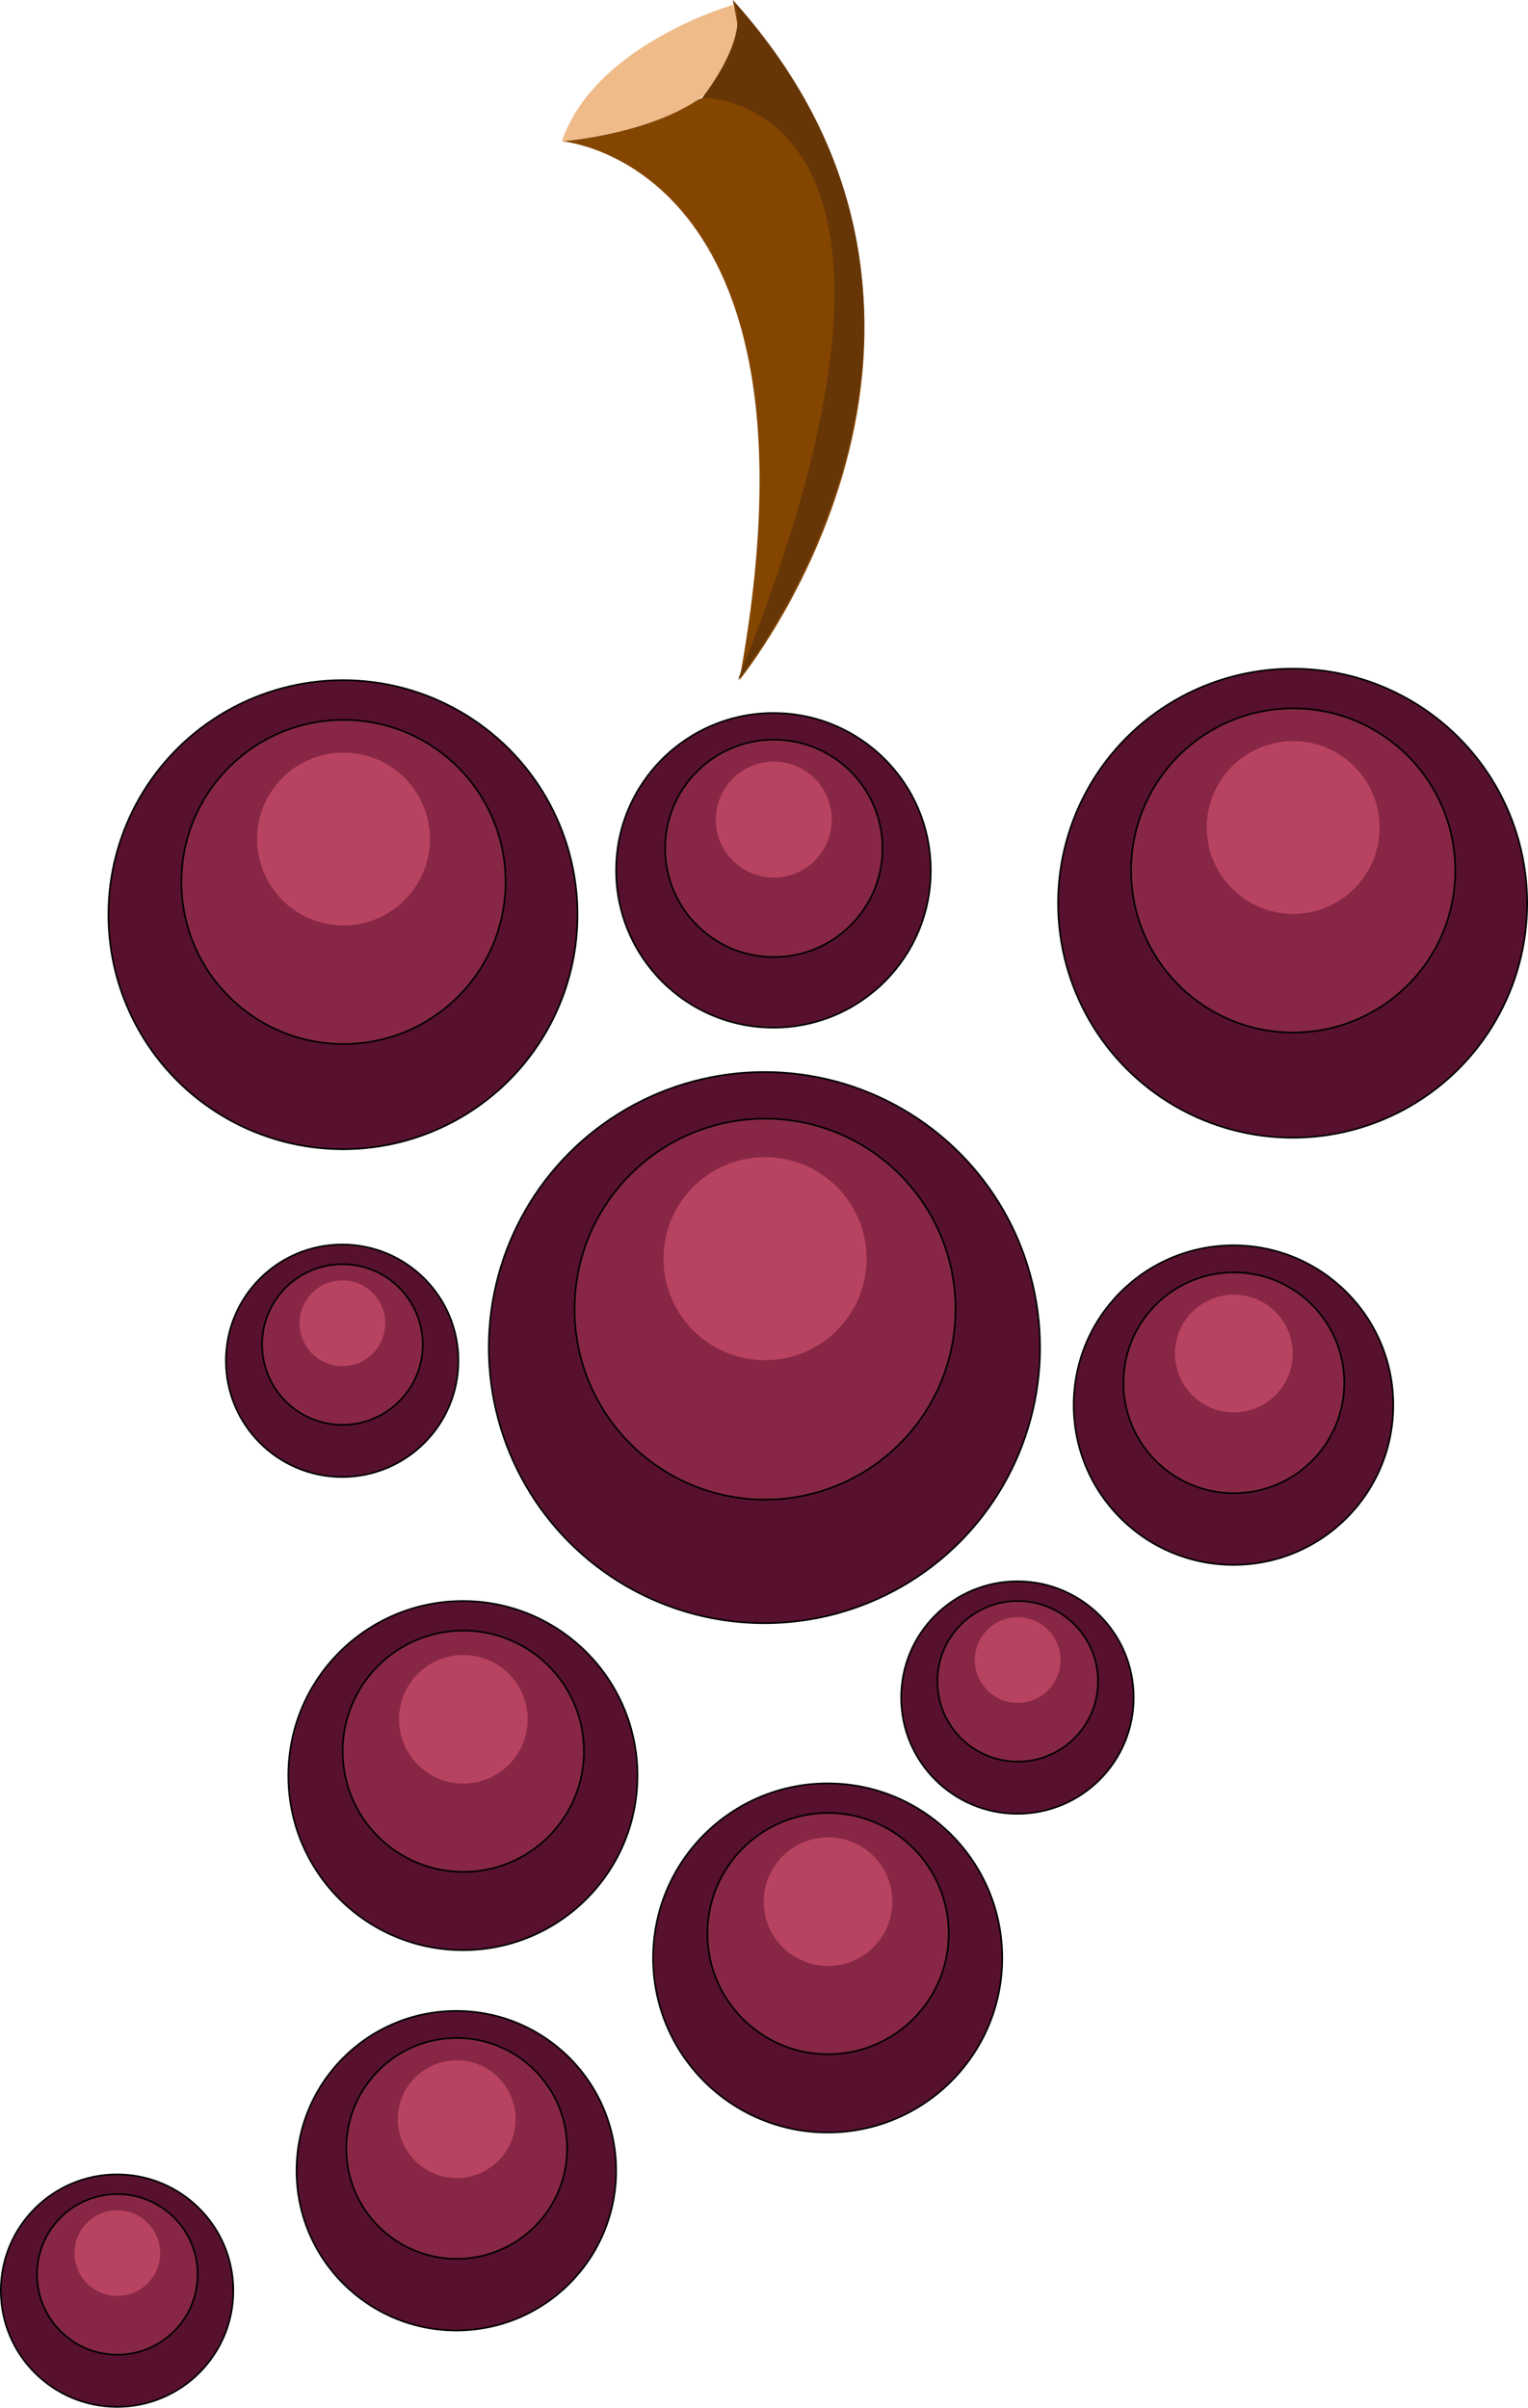 <svg xmlns="http://www.w3.org/2000/svg" viewBox="0 0 930 1465.5"><defs><style>.cls-1{fill:#57112e;}.cls-1,.cls-2{stroke:#000;stroke-miterlimit:10;}.cls-2{fill:#872745;}.cls-3{fill:#b84361;}.cls-4{fill:none;}.cls-5{fill:#844500;}.cls-6{fill:#efbb89;}.cls-7{fill:#663607;}</style></defs><title>Asset 1</title><g id="Layer_2" data-name="Layer 2"><g id="Layer_4" data-name="Layer 4"><circle class="cls-1" cx="470.75" cy="529.75" r="95.75"/><circle class="cls-2" cx="470.97" cy="516.38" r="66.17"/><circle class="cls-3" cx="470.97" cy="498.86" r="35.28"/><circle class="cls-1" cx="786.75" cy="549.75" r="142.75"/><circle class="cls-2" cx="787.08" cy="529.82" r="98.65"/><circle class="cls-3" cx="787.08" cy="503.69" r="52.59"/><circle class="cls-1" cx="208.75" cy="556.75" r="142.75"/><circle class="cls-2" cx="209.08" cy="536.82" r="98.65"/><circle class="cls-3" cx="209.08" cy="510.69" r="52.59"/><circle class="cls-1" cx="281.75" cy="1080.75" r="106.25"/><circle class="cls-2" cx="281.99" cy="1065.92" r="73.43"/><circle class="cls-3" cx="281.99" cy="1046.47" r="39.14"/><circle class="cls-1" cx="503.75" cy="1191.75" r="106.25"/><circle class="cls-2" cx="503.99" cy="1176.92" r="73.43"/><circle class="cls-3" cx="503.99" cy="1157.47" r="39.14"/><circle class="cls-1" cx="465.25" cy="820.25" r="167.75"/><circle class="cls-2" cx="465.63" cy="796.83" r="115.93"/><circle class="cls-3" cx="465.63" cy="766.12" r="61.8"/><circle class="cls-1" cx="619.25" cy="1033.25" r="70.75"/><circle class="cls-2" cx="619.41" cy="1023.37" r="48.89"/><circle class="cls-3" cx="619.41" cy="1010.42" r="26.07"/><circle class="cls-1" cx="208.25" cy="828.25" r="70.75"/><circle class="cls-2" cx="208.41" cy="818.37" r="48.89"/><circle class="cls-3" cx="208.41" cy="805.42" r="26.07"/><circle class="cls-1" cx="71.25" cy="1394.25" r="70.75"/><circle class="cls-2" cx="71.41" cy="1384.37" r="48.89"/><circle class="cls-3" cx="71.41" cy="1371.42" r="26.07"/><circle class="cls-1" cx="277.75" cy="1321.25" r="97.25"/><circle class="cls-2" cx="277.97" cy="1307.68" r="67.21"/><circle class="cls-3" cx="277.97" cy="1289.87" r="35.83"/><circle class="cls-1" cx="750.75" cy="855.25" r="97.25"/><circle class="cls-2" cx="750.97" cy="841.68" r="67.21"/><circle class="cls-3" cx="750.97" cy="823.87" r="35.83"/></g><g id="Layer_2-2" data-name="Layer 2"><path class="cls-4" d="M427.5,59.5l1.24-1.79q-2.22,1.72-4.6,3.3Z"/><path class="cls-5" d="M446,0l2.47,13.39c2.8,19.44-6.06,33.78-19.73,44.32L427.5,59.5,424.14,61C392.53,82,342,86,342,86S508,99,450,414C450,414,624,201,446,0Z"/><path class="cls-6" d="M428.74,57.71c13.66-10.54,22.52-24.88,19.73-44.32A61,61,0,0,0,446,3S362,27,342,86c0,0,50.53-4,82.14-25Q426.52,59.42,428.74,57.71Z"/><path class="cls-7" d="M427.5,59.5S593,57,449,414c0,0,175-217-3-414C446,0,460,16,427.5,59.5Z"/></g></g></svg>